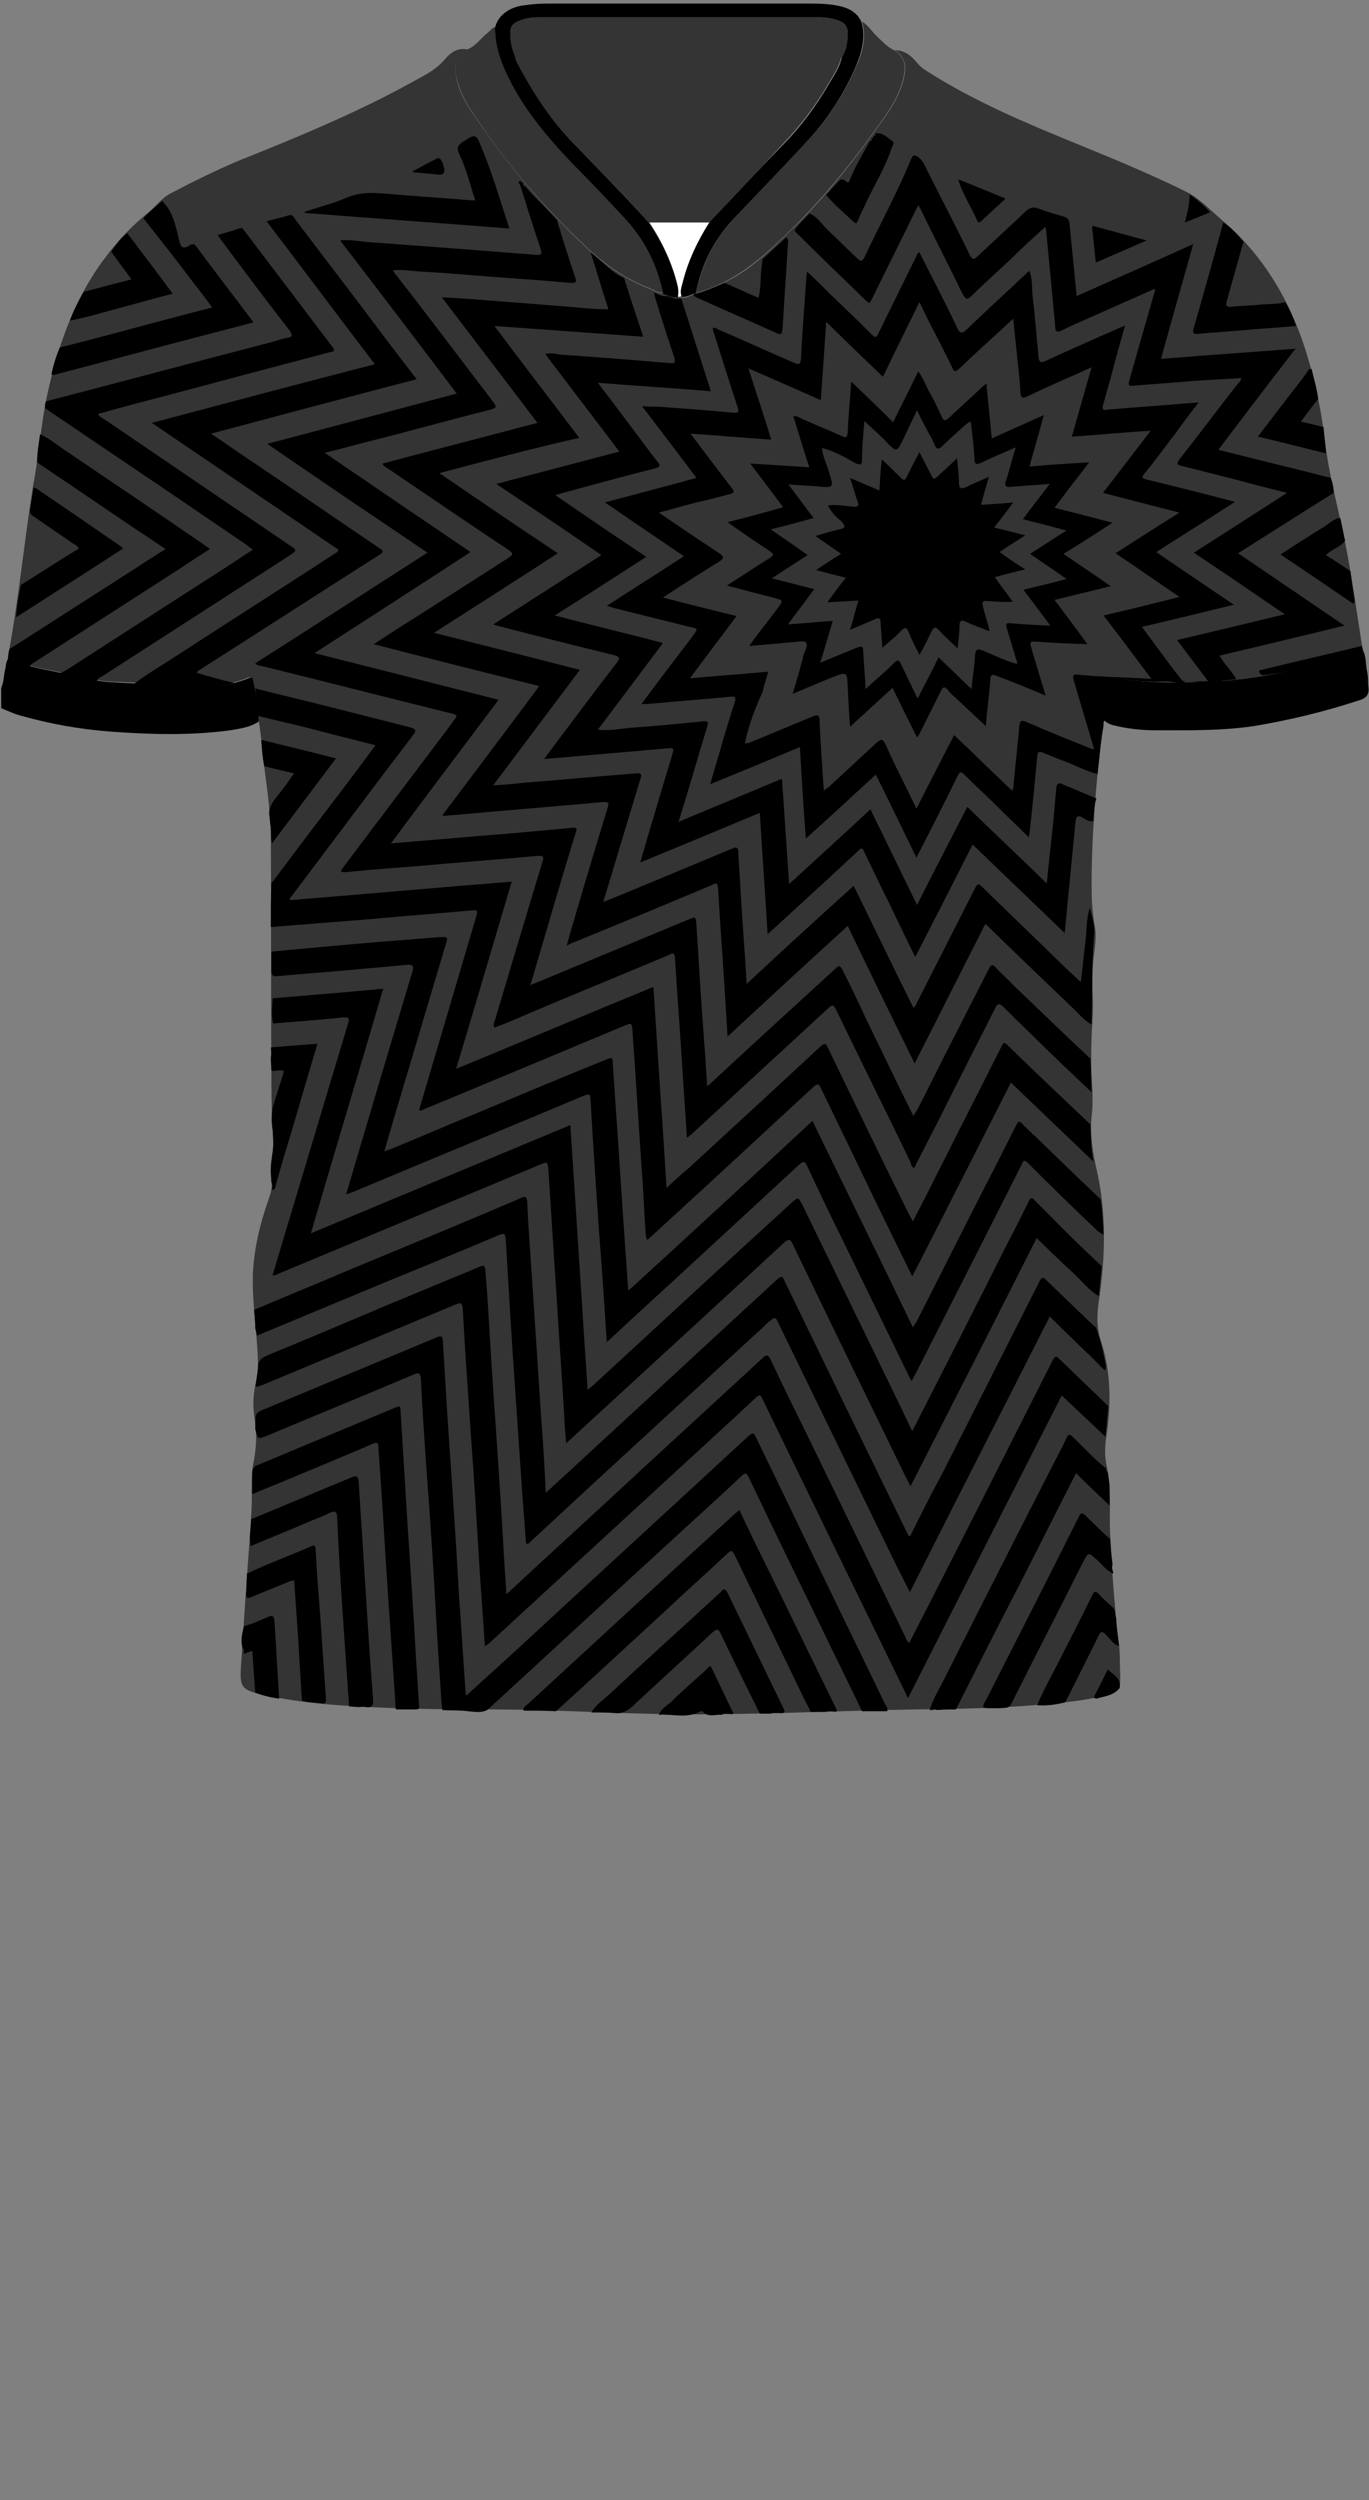 <!--?xml version="1.0" encoding="utf-8"?-->
<!-- Generator: Adobe Illustrator 24.2.3, SVG Export Plug-In . SVG Version: 6.00 Build 0)  -->
<svg version="1.1" id="Camada_1" xmlns="http://www.w3.org/2000/svg" xmlns:xlink="http://www.w3.org/1999/xlink" x="0px" y="0px" viewBox="0 0 229 418" style="enable-background:new 0 0 229 418;" xml:space="preserve">
<rect x="0" y="0" width="229" height="418" fill="#808080" stroke="none"/>
<style type="text/css">
	.st0{fill:#1F49C1;}
	.st1{fill:#FB0101;}
	.st2{fill:#F802E2;}
	.st3{fill:#00FC07;}
	.st4{fill:#343735;}
</style>
<g onclick="select(this)" class="" id="gola-secundaria" fill="#000000">
	<path d="M116.4,49c-0.8,0.2-1.6,0.8-2.5,0.6c-0.2-0.8,0-1.6,0.2-2.3c0.9-3.6,2.6-6.9,4.5-10.1
		c4.1-4.3,8.1-8.6,12.2-12.8c3.1-3.1,5.7-6.6,7.9-10.4c0.8-1.4,1.8-2.7,2.1-4.4c0.8-1.3,1-2.7,1-4.1c0-1-0.5-1.7-1.4-2
		c-1.1-0.4-2.2-0.6-3.3-0.6c-15.7,0-31.3,0-47,0c-1.2,0-2.4,0.2-3.5,0.7c-0.7,0.3-1.2,0.8-1.2,1.6c0,1.4,0.1,2.9,0.8,4.2
		c0,0.6,0.3,1.1,0.6,1.6c2.4,4.4,5.1,8.7,8.6,12.4c4.4,4.6,8.9,9.1,13.2,13.9c2.2,3.3,3.9,6.9,4.8,10.8c0.1,0.6,0.2,1.1,0,1.7
		c-0.8,0.1-1.5-0.1-2.2-0.5c-0.1-0.1-0.2-0.2-0.3-0.2c0,0,0,0,0,0c-1-4.6-2.9-8.8-6.2-12.2c-2.7-2.9-5.4-5.8-8.2-8.6
		c-3.8-3.9-7.4-8-10.2-12.8c-2-3.3-3.5-6.8-3.5-10.8c0.4-2,2.3-3.5,4.8-3.8c1.3-0.2,2.6-0.3,3.9-0.3c14.8,0,29.5,0,44.3,0
		c1.7,0,3.4,0.1,5,0.5c1.5,0.4,2.7,1.2,3.3,2.6c0.8,2.8-0.1,5.5-1.2,8c-1.9,4.2-4.4,8.1-7.5,11.5c-4.1,4.5-8.4,8.9-12.6,13.3
		C119.5,40,117.3,44.2,116.4,49z"></path>
</g>
<g onclick="select(this)" class="" id="detalhe-punho" fill="#000000">
	<path d="M43.3,120.6c-1.4,1-3.1,1.2-4.8,1.5c-6.7,0.9-13.5,0.7-20.2,0.2c-5.1-0.4-10.1-1.3-15-2.7
		c-1.1-0.3-2.1-0.8-3.1-1.2c0-1.1,0-2.2,0-3.4c0.5-1,0.4-2.2,0.7-3.2c0.1-0.6,0.1-1.2,0.5-1.7c0.5,0.4,1.1,0.7,1.7,0.8
		c1.7,0.4,3.4,0.9,5.1,1.2c3.7,0.7,7.3,1.9,11.2,2c1.9,0.1,3.7,0.2,5.6,0.3c3.7,0.3,7.4,0.1,11.1,0.2c1.9,0,3.7-0.5,5.5-1.2
		c0.4-0.2,0.7-0.3,0.8,0.3C42.9,115.9,43.3,118.2,43.3,120.6z"></path>
	<path d="M184.6,120.3c-0.2-2.2,0.4-4.4,0.7-6.5c0.1-0.6,0.3-0.7,0.9-0.6c5.6,1.2,11.4,0.9,17.1,0.7
		c8.1-0.4,15.9-2.4,23.6-5c0.3-0.1,0.6-0.3,0.9-0.5c0.8,1.2,0.6,2.7,0.9,4c0.2,0.8,0.1,1.7,0.2,2.5c0.2,1.3-0.5,1.9-1.6,2.2
		c-5.8,1.9-11.6,3.3-17.6,4.3c-5.5,0.8-10.9,0.7-16.4,0.7c-2.5,0-4.9-0.3-7.3-0.9C185.5,121,185,120.8,184.6,120.3z"></path>
</g>
<g onclick="select(this)" class="" id="gola-terciaria" fill="#ffffff">
	<path d="M113.4,49.6c0.1-0.6,0.1-1.1,0-1.7c-0.9-3.9-2.6-7.5-4.8-10.8c3.4,0,6.7,0,10.1,0c-2,3.1-3.6,6.5-4.5,10.1
		c-0.2,0.8-0.5,1.5-0.2,2.3C113.7,49.6,113.6,49.6,113.4,49.6z"></path>
</g>
<path d="M110.9,48.9c0.2,0,0.3,0.1,0.3,0.2C111,49.1,110.9,49.2,110.9,48.9z"></path>
<g onclick="select(this)" class="" id="estampa-primaria" fill="#343434">
	<path d="M43.3,120.6c0-2.4-0.5-4.7-1-7c-0.1-0.5-0.4-0.4-0.8-0.3c-1.8,0.7-3.5,1.2-5.5,1.2c-3.7,0-7.4,0.1-11.1-0.2
		c-1.9-0.1-3.7-0.3-5.6-0.3c-3.8-0.1-7.4-1.3-11.2-2c-1.7-0.3-3.4-0.8-5.1-1.2c-0.6-0.2-1.2-0.4-1.7-0.8c1.8-9.5,2.7-19.1,4.2-28.6
		C6.5,76.3,6.8,71.1,7.9,66c1.8-8.2,4.5-16,9.6-22.8c2-2.7,4.3-5.2,7-7.4c1.4-1.1,2.5-2.7,4.1-3.5c3.6-1.9,7.3-3.7,11-5.3
		C49.6,23,59.6,18.9,69,13.7c2-1.1,4.1-2.1,5.6-4c0.9-1,2.1-1.8,3.7-1.4c-2,1.2-2.4,2.2-2,4.5c0.4,2.3,1.5,4.3,2.8,6.2
		c5.6,8.3,11.9,15.8,19.2,22.6c3.1,2.9,6.5,5.2,10.4,6.7c0.7,0.3,1.4,0.8,2.2,0.7l0,0c0,0.2,0.2,0.2,0.3,0.2
		c0.7,0.3,1.4,0.6,2.2,0.5c0.2,0,0.3,0,0.5,0c0.9,0.3,1.7-0.4,2.5-0.6c0.9-0.3,1.8-0.7,2.7-1c5.3-1.9,9.2-5.7,13.1-9.5
		c6-5.7,11-12.2,15.8-19c1.5-2.1,2.8-4.4,3.3-7c0.4-1.8-0.1-3.2-1.6-4.2c1.7,0,2.8,1,3.8,2.2c0.3,0.4,0.7,0.7,1.1,1
		c10,6.5,21.2,10.6,32.2,15.2c4,1.7,7.9,3.4,11.7,5.3c2.2,1.1,3.9,3,5.8,4.6c7.7,6.5,12.3,15,14.9,24.6c1.1,4,1.9,8,2.4,12.1
		c0.6,5.6,2.1,10.9,3.2,16.3c1.3,6.2,2.1,12.4,3.1,18.7c-0.3,0.2-0.6,0.4-0.9,0.5c-7.6,2.6-15.5,4.6-23.6,5
		c-5.7,0.3-11.4,0.5-17.1-0.7c-0.6-0.1-0.8,0-0.9,0.6c-0.4,2.2-1,4.3-0.7,6.5c-0.4,0.8-0.3,1.7-0.4,2.6c-1,8.4-1.7,16.8-1.7,25.2
		c0,2.2,0.1,4.4,0.5,6.6c0.4,1.9,0,3.8-0.2,5.7c-0.2,2.1-0.2,4.2-0.1,6.3c0.1,2.2-0.1,4.3-0.2,6.5c-0.1,2.8-0.1,5.7,0.1,8.5
		c0.1,1.7,0.1,3.4-0.1,5c-0.3,3.1,0.2,6.1,0.9,9.1c1.6,7.2,1.4,14.5,0.3,21.8c-0.3,2.1-0.4,4.2,0.3,6.4c1.8,5.4,1.8,11,0.9,16.6
		c-0.2,1.5-0.2,2.9,0.1,4.4c0.9,3.8,0.4,7.6,0.6,11.5c0.3,5.9,0.7,11.9,1.4,17.8c0.3,2,0.2,4.1,0.3,6.1c0,1.8-0.3,2.3-2.1,2.9
		c-3,0.9-6.1,1.2-9.2,1.5c-7.7,0.8-15.4,0.9-23.1,1c-11.2,0.2-22.5,0.7-33.7,0.8c-12.5,0.2-24.9-0.8-37.4-0.8
		c-8.4,0-16.8-0.1-25.2-0.7c-4.1-0.3-8.3-0.8-12.4-1.7c-0.2,0-0.4-0.1-0.6-0.1c-3.2-0.8-3.6-1.2-3.4-4.5c0.5-7.8,1-15.5,1.6-23.3
		c0.1-2,0.3-4.1,0.2-6.1c0-1.8,0-3.6,0.4-5.4c0.4-2.3,0.5-4.5,0.1-6.8c-0.3-1.8-0.3-3.7,0.1-5.5c0.7-2.7,0.4-5.5,0.2-8.2
		c-0.3-3.5-0.7-7-0.6-10.5c0.2-4.3,1.2-8.4,2.6-12.4c0.4-1.1,0.7-2.1,0.5-3.3c-0.2-1.2-0.2-2.5,0.1-3.7c0.3-1.6,0.2-3.2,0.1-4.9
		c-0.2-3.3-0.2-6.6-0.2-9.9c-0.1-12.9,0-25.9-0.1-38.8c0-5.1-1-10.2-1.5-15.3C43.7,123.3,43.5,121.9,43.3,120.6z"></path>
	<path d="M118.6,37.2c-3.4,0-6.7,0-10.1,0c-4.2-4.8-8.8-9.3-13.2-13.9c-3.5-3.7-6.2-7.9-8.6-12.4c-0.3-0.5-0.5-1-0.6-1.6
		c3.1,0.3,6.1,0.6,9.2,0.8c8.4,0.6,16.7,1.4,25.1,0.8c6.8-0.5,13.5-0.9,20.3-1.4c-0.3,1.6-1.3,3-2.1,4.4c-2.2,3.8-4.8,7.2-7.9,10.4
		C126.8,28.6,122.7,32.9,118.6,37.2z"></path>
</g>
<g onclick="select(this)" class="" id="gola-primaria" fill="#343434">
	<path d="M116.4,49c1-4.8,3.1-9,6.5-12.6c4.2-4.5,8.4-8.8,12.6-13.3c3.1-3.4,5.6-7.3,7.5-11.5c1.2-2.5,2-5.1,1.2-8
		c1,0.6,1.6,1.6,2.4,2.4c1,0.9,1.8,1.9,3,2.4c1.6,1.1,2,2.4,1.6,4.2c-0.5,2.6-1.8,4.9-3.3,7c-4.7,6.7-9.8,13.2-15.8,19
		c-3.9,3.8-7.9,7.5-13.1,9.5C118.2,48.4,117.3,48.7,116.4,49z"></path>
	<path d="M82.8,4.5c0,4,1.6,7.4,3.5,10.8c2.8,4.8,6.4,8.9,10.2,12.8c2.8,2.8,5.5,5.7,8.2,8.6c3.2,3.5,5.2,7.6,6.2,12.2
		c-0.8,0.1-1.5-0.4-2.2-0.7c-3.9-1.5-7.3-3.8-10.4-6.7C91,34.7,84.6,27.2,79.1,18.9c-1.3-1.9-2.3-3.9-2.8-6.2c-0.4-2.2,0-3.3,2-4.5
		c1.2-0.5,2-1.6,3-2.5C81.8,5.4,82.1,4.8,82.8,4.5z"></path>
	<path d="M140.8,9.6c-6.8,0.5-13.5,0.9-20.3,1.4c-8.4,0.6-16.7-0.2-25.1-0.8c-3.1-0.2-6.1-0.5-9.2-0.8
		c-0.7-1.3-0.9-2.7-0.8-4.2c0-0.8,0.5-1.3,1.2-1.6c1.1-0.5,2.3-0.7,3.5-0.7c15.7,0,31.3,0,47,0c1.1,0,2.2,0.2,3.3,0.6
		c0.9,0.3,1.4,1,1.4,2C141.8,6.9,141.6,8.3,140.8,9.6z"></path>
</g>
<g onclick="select(this)" class="" id="estampa-secundaria" fill="#000000">
	<path d="M182.6,182.6c-3.4-3.2-6.8-6.4-10.1-9.7c-1.6-1.5-3.1-3-4.6-4.5c-0.8-0.8-1.1-0.6-1.5,0.3
		c-3.1,6.1-6.2,12.2-9.3,18.4c-1.4,2.7-2.8,5.5-4.2,8.2c-0.4-0.2-0.5-0.6-0.6-1c-4.1-8.5-8.3-16.9-12.4-25.4
		c-0.5-1.1-0.8-0.9-1.5-0.2c-7.6,7-15.2,14-22.8,21c-0.2,0.1-0.3,0.3-0.7,0.5c-0.2-3.7-0.5-7.2-0.7-10.7c-0.4-6.5-0.9-12.9-1.3-19.4
		c-0.1-1.1-0.7-0.6-1.1-0.4c-8.1,3.4-16.2,6.7-24.2,10.1c-1.6,0.7-3.2,1.4-4.9,2c-0.3-0.6,0.1-1.1,0.2-1.6c2.6-8.7,5.2-17.4,7.8-26
		c0.3-0.9,0.3-1.2-0.8-1.1c-6.7,0.6-13.3,1.1-20,1.7c-4,0.3-8,0.6-11.9,1c-0.3,0-0.6,0-0.9,0c-0.1-0.4,0.2-0.6,0.4-0.9
		c6-8,12.1-16,18.1-24c0.1-0.2,0.3-0.4,0.4-0.6c0.6-0.6,0.4-0.8-0.4-1c-10.5-2.6-21.1-5.3-31.6-7.9c-0.4-0.1-1-0.1-1.3-0.5
		c9.6-6.1,19.1-12.3,28.8-18.5c-8.9-6-17.8-12-26.8-18.2c10.7-2.8,21.1-5.6,31.7-8.4c-6.5-8.6-12.9-17-19.5-25.6
		c1.8-0.2,3.4,0.2,5,0.3c4.1,0.3,8.1,0.6,12.2,0.9c5.2,0.4,10.3,0.8,15.5,1.2c1,0.1,1.1-0.1,0.8-1.1c-1.2-3.5-2.3-7.1-3.4-10.6
		c0-0.1-0.7-0.7,0.2-0.6l0,0c0,0.2,0.1,0.3,0.3,0.3l0,0c0,0.3,0,0.5,0.3,0.5c1.7,2,3.7,3.8,5.4,5.7c0.1,0.3,0.1,0.5,0.2,0.8
		c0.9,2.9,1.8,5.8,2.8,8.7c0.3,0.9,0.2,1-0.8,1c-4.3-0.4-8.5-0.7-12.8-1c-4.1-0.3-8.2-0.7-12.3-0.9c-1.5-0.1-3-0.4-4.6-0.2
		c0.2,0.3,0.3,0.5,0.5,0.7C71.6,52.8,77,60,82.5,67.2c0.6,0.8,0.6,1-0.5,1.3c-6.8,1.7-13.5,3.6-20.3,5.3c-2.4,0.6-4.8,1.3-7.4,1.9
		c8.2,5.6,16.3,11.1,24.4,16.6C70,98,61.4,103.5,52.6,109.2c10.4,2.6,20.5,5.2,30.8,7.8c-6,8-12,15.9-18,24
		c4.9-0.4,9.6-0.8,14.3-1.2c5.3-0.4,10.7-0.9,16-1.4c0.9-0.1,0.8,0.2,0.6,0.8c-2.1,6.8-4.1,13.7-6.1,20.5c-0.5,1.6-0.9,3.2-1.5,5
		c0.5-0.2,0.7-0.3,1-0.4c8.4-3.5,16.9-7,25.3-10.5c1.4-0.6,1.4-0.6,1.5,0.9c0.4,6.5,0.8,13.1,1.3,19.6c0.2,2.4,0.3,4.7,0.5,7.3
		c0.4-0.3,0.5-0.4,0.7-0.6c6.9-6.4,13.9-12.8,20.8-19.1c0.5-0.5,0.7-0.5,1.1,0.2c1.3,2.6,2.6,5.2,3.8,7.9c2.7,5.5,5.3,11,8.1,16.6
		c0.2-0.4,0.4-0.7,0.6-1c1.5-2.9,3-5.9,4.5-8.9c2.5-4.9,5-9.8,7.5-14.7c0.4-0.8,0.7-0.8,1.2-0.2c0.9,1,1.9,1.8,2.8,2.8
		c4.3,4.1,8.6,8.3,13,12.4C182.5,178.7,182.5,180.6,182.6,182.6z"></path>
	<path d="M183.6,129.4c-2.1-0.5-4-1.6-6-2.3c-1-0.4-2-0.8-3-1.2c-0.7-0.3-1-0.4-1.1,0.6c-0.4,4.3-0.8,8.6-1.3,12.9
		c0,0.1-0.1,0.3-0.1,0.6c-1.6-1.6-3.2-3.1-4.7-4.6c-2-2-4.1-3.9-6.1-5.9c-0.5-0.5-0.7-0.6-1.1,0.2c-2.2,4.5-4.5,9-6.9,13.7
		c-2.3-4.7-4.5-9.3-6.8-13.9c-3.9,3.6-7.7,7.1-11.7,10.7c-0.4-5.2-0.7-10.2-1-15.3c-5,2.1-9.8,4.1-15,6.2c0.5-1.8,1-3.4,1.5-5.1
		c0.8-2.9,1.7-5.8,2.6-8.6c0.3-0.9,0-1-0.8-0.9c-4.6,0.4-9.2,0.8-13.8,1.2c-0.3,0-0.5,0-1,0c1.8-2.4,3.5-4.7,5.2-6.9
		c1.1-1.5,2.3-3,3.4-4.5c0.9-1.2,0.9-1.2-0.6-1.5c-4.3-1.1-8.5-2.1-12.8-3.2c-0.3-0.1-0.5-0.2-1-0.3c4.3-2.8,8.6-5.5,12.9-8.3
		c-4.4-3-8.7-5.9-13.2-9c5.2-1.4,10.2-2.7,15.3-4.1c-3-4-6-7.9-9.1-12c1,0.1,1.9,0.1,2.8,0.1c4.2,0.3,8.3,0.6,12.5,1
		c0.9,0.1,0.9-0.2,0.7-0.9c-1.4-4.2-2.7-8.4-4-12.5c-0.1-0.2-0.1-0.5-0.2-0.7c0.4-0.3,0.7,0.1,1,0.2c4.2,1.8,8.3,3.7,12.5,5.5
		c0.9,0.4,1.2,0.5,1.3-0.8c0.2-4.5,0.6-9.1,0.9-13.6c0-0.2,0.1-0.4,0.1-0.8c1.4,1.3,2.6,2.5,3.9,3.8c2.3,2.2,4.6,4.4,6.9,6.7
		c0.7,0.7,0.9,0.5,1.2-0.3c2.1-4.3,4.2-8.5,6.3-12.8c0.1-0.2,0.1-0.5,0.5-0.6c1,2,2.1,4.1,3.1,6.1c1.1,2.2,2.2,4.3,3.2,6.5
		c0.5,1,0.8,1,1.6,0.3c3.2-3.1,6.5-6.1,9.8-9.2c0.2-0.2,0.4-0.4,0.7-0.6c0.5,1.3,0.4,2.6,0.5,3.9c0.4,3.4,0.7,6.9,1,10.3
		c0.1,1,0.3,1.3,1.3,0.8c4.1-1.9,8.2-3.7,12.3-5.5c0.3-0.1,0.5-0.2,0.9-0.4c-0.9,3.1-1.7,6.1-2.5,9.1c-0.4,1.4-0.8,2.8-1.2,4.3
		c-0.2,0.7,0.1,0.8,0.6,0.7c4.6-0.4,9.2-0.7,13.8-1.1c0.5,0,0.9-0.1,1.6-0.1c-1.4,1.8-2.7,3.5-3.9,5.2c-1.7,2.2-3.3,4.4-5.1,6.6
		c-0.6,0.7-0.5,0.9,0.4,1.1c4.6,1.1,9.3,2.3,13.9,3.5c0.2,0.1,0.4,0.1,0.8,0.2c-4.5,2.9-8.8,5.6-13.2,8.4c4.3,2.9,8.5,5.8,13,8.8
		c-5.3,1.3-10.2,2.5-15.4,3.7c0.9,1.2,1.8,2.4,2.6,3.5c1.2,1.6,2.4,3.3,3.7,4.9c0.3,0.4,0.6,0.8,1.1,0.8c-1.1,0.4-2.3-0.1-3.4-0.1
		c-2.9,0.2-5.8-0.1-8.6-0.6c-0.5-0.1-0.7-0.1-0.9,0.5c-0.5,2.2-0.6,4.3-0.5,6.5c-0.5,0.2-0.4,0.7-0.4,1
		C184.1,124.1,183.9,126.7,183.6,129.4z M124.6,124.3c0.7,0,1.3-0.4,1.9-0.6c3.1-1.3,6.3-2.6,9.4-3.9c1-0.4,1.2-0.2,1.2,0.8
		c0,0.8,0.1,1.5,0.1,2.3c0.2,3,0.4,6.1,0.6,9.3c0.3-0.3,0.5-0.4,0.7-0.5c2.7-2.5,5.4-5,8.1-7.5c0.7-0.6,1-0.8,1.5,0.2
		c1.2,2.7,2.5,5.3,3.8,7.9c0.4,0.9,0.9,1.8,1.4,2.9c2.1-4.2,4.2-8.2,6.3-12.3c3.3,3.1,6.4,6.2,9.7,9.3c0.1-0.3,0.2-0.4,0.2-0.5
		c0.3-3.4,0.7-6.8,1-10.2c0.1-0.9,0.2-1.2,1.2-0.8c3.4,1.5,6.9,2.9,10.4,4.3c0.3,0.1,0.5,0.3,0.9,0.2c-1.1-3.8-2.3-7.7-3.4-11.5
		c-0.2-0.8-0.1-1,0.7-0.9c0.8,0.1,1.5,0.1,2.3,0.2c3.3,0.2,6.6,0.3,10,0.5c-2.7-3.6-5.3-7.1-8-10.6c4.3-1,8.4-2,12.7-3.1
		c-3.7-2.5-7.1-4.9-10.7-7.3c3.6-2.3,7-4.5,10.7-6.8c-4.4-1.1-8.5-2.2-12.8-3.3c2.7-3.5,5.3-6.9,8-10.4c-4.5,0.3-8.8,0.7-13.2,1
		c1.1-4,2.2-7.7,3.3-11.6c-0.6,0.3-1,0.4-1.3,0.6c-3.2,1.4-6.4,2.8-9.5,4.3c-0.7,0.3-1,0.3-1.1-0.6c-0.1-1.8-0.3-3.7-0.5-5.5
		c-0.2-2.2-0.5-4.5-0.7-6.9c-0.4,0.3-0.6,0.5-0.8,0.7c-2.8,2.6-5.6,5.1-8.3,7.7c-0.6,0.5-0.8,0.5-1.1-0.2c-0.8-1.7-1.7-3.4-2.5-5
		c-1-1.9-2-3.9-3-6c-2.1,4.3-4.1,8.3-6.1,12.5c-3.2-3.1-6.3-6-9.5-9.2c-0.3,4.5-0.6,8.8-0.9,13.1c-4.1-1.8-7.9-3.5-12.1-5.3
		c1.3,4.1,2.6,7.9,3.8,11.9c-4.5-0.3-8.9-0.7-13.5-1c2.4,3.2,4.7,6.2,6.9,9.1c0.5,0.6,0.4,0.8-0.3,1c-1.9,0.5-3.7,1-5.6,1.4
		c-2,0.5-4,1.1-6.3,1.7c3.5,2.4,6.8,4.6,10.1,6.8c0.8,0.5,0.9,0.8,0,1.4c-3.1,1.9-6.2,3.9-9.4,6c4.2,1.1,8.2,2.1,12.3,3.1
		c-2.6,3.5-5.2,6.9-7.8,10.4c4.5-0.4,8.7-0.7,13.1-1.1c-0.3,1.2-0.7,2.2-0.9,3.3C126.3,118.4,125.2,121.3,124.6,124.3
		c0,0,0,0.1-0.1,0.1C124.5,124.4,124.5,124.4,124.6,124.3z"></path>
	<path d="M182.6,171.3c-1.4-0.8-2.4-2.1-3.6-3.2c-4.6-4.4-9.2-8.8-13.7-13.2c-0.1-0.1-0.3-0.3-0.5-0.4
		c-3.9,7.7-7.8,15.4-11.8,23.3c-3.8-7.7-7.5-15.3-11.2-23c-6.7,6.1-13.3,12.2-20.1,18.5c-0.1-1.8-0.2-3.4-0.3-5
		c-0.4-6.6-0.9-13.3-1.3-19.9c-0.1-1.1-0.6-0.6-1.1-0.4c-7.6,3.2-15.3,6.4-22.9,9.5c-0.4,0.1-0.7,0.3-1.3,0.6
		c0.4-1.5,0.8-2.9,1.2-4.2c1.8-6.2,3.7-12.5,5.6-18.7c0.3-0.9,0.3-1.2-0.8-1.1c-8.8,0.8-17.6,1.5-26.4,2.3c-0.1,0-0.2,0-0.4-0.1
		c5.4-7.2,10.8-14.3,16.2-21.6c-9.2-2.3-18.4-4.6-27.7-7c2.6-1.7,5.1-3.3,7.5-4.8c5-3.2,10-6.4,15-9.6c0.9-0.6,0.9-0.8,0-1.4
		c-6.8-4.5-13.5-9.1-20.3-13.7c-0.3-0.2-0.6-0.3-0.7-0.7c8.6-2.3,17.2-4.5,25.9-6.8c-5.3-7-10.6-13.9-16-21c1.8,0.1,3.4,0.2,4.9,0.3
		c5.1,0.4,10.2,0.8,15.3,1.2c2.5,0.2,4.9,0.5,7.4,0.5c0.1,0,0.1,0.1,0.2,0.1c0-0.1,0-0.2,0-0.3c-1-3.1-1.9-6.2-2.9-9.3
		c1.9,1.4,3.4,3.3,5.6,4.3c1,3.2,2.1,6.5,3.2,9.8c-8.4-0.6-16.5-1.2-24.9-1.8c4.8,6.4,9.5,12.5,14.2,18.7C89,75,81.4,77,73.5,79.1
		c6.7,4.6,13.2,9,19.8,13.4c-6.9,4.5-13.7,8.8-20.7,13.3c8.3,2.1,16.3,4.1,24.4,6.2c-4.9,6.5-9.6,12.8-14.5,19.3
		c1.8-0.1,3.2-0.2,4.7-0.4c6.4-0.5,12.8-1.1,19.2-1.6c0.9-0.1,1,0.2,0.7,1c-1.2,4-2.4,7.9-3.6,11.9c-0.8,2.8-1.7,5.6-2.6,8.6
		c0.6-0.2,0.9-0.4,1.3-0.5c6.8-2.8,13.5-5.6,20.2-8.4c0.9-0.4,1.1-0.2,1.1,0.7c0.1,2.2,0.3,4.5,0.4,6.7c0.3,5,0.7,10,1,15.2
		c6-5.6,11.9-11,17.9-16.4c3.4,6.9,6.6,13.6,10,20.4c0.4-0.3,0.5-0.7,0.7-1.1c3.2-6.3,6.4-12.6,9.6-18.9c0.3-0.6,0.5-0.9,1.1-0.3
		c4.3,4.2,8.7,8.4,13,12.6c1.1,1.1,2.3,2.2,3.6,3.4c0.3-2.5,0.5-4.8,0.8-7c0.2-1.8,0.1-3.6,0.7-5.4c0.4,1.5,0.9,3.1,0.7,4.6
		C182.6,161.5,182.7,166.4,182.6,171.3z"></path>
	<path d="M182.9,137.3c-0.7,0.1-1.3-0.3-1.8-0.6c-0.9-0.5-1.1-0.1-1.2,0.7c-0.3,3.4-0.7,6.9-1,10.4
		c-0.3,2.6-0.5,5.3-0.8,8.2c-5.2-5-10.3-9.9-15.4-14.8c-3.2,6.3-6.3,12.4-9.6,18.8c-2-4-3.8-7.9-5.7-11.7c-0.9-1.9-1.9-3.9-2.8-5.8
		c-0.3-0.7-0.5-0.9-1.1-0.2c-4.6,4.3-9.3,8.6-13.9,12.8c-0.3,0.3-0.7,0.6-1.2,1.1c-0.4-6.9-0.9-13.5-1.3-20.3
		c-6.7,2.8-13.2,5.5-20,8.3c0.8-2.7,1.5-5.3,2.3-7.8c1-3.5,2.1-7,3.1-10.4c0.2-0.8,0.2-1-0.7-0.9c-6.9,0.6-13.7,1.2-20.8,1.8
		c0.8-1,1.4-1.9,2.1-2.8c3.3-4.4,6.6-8.8,10-13.2c0.6-0.8,0.7-1.1-0.5-1.4c-6.2-1.5-12.5-3.1-18.7-4.7c-0.4-0.1-0.8-0.2-1.4-0.4
		c6.1-3.9,12-7.7,18.1-11.6c-5.8-4-11.6-7.9-17.6-11.9c7-1.8,13.7-3.6,20.6-5.4c-4.1-5.4-8.2-10.8-12.4-16.3c1-0.3,1.8,0,2.6,0.1
		c6.1,0.4,12.2,0.9,18.2,1.4c0.9,0.1,1-0.1,0.8-0.9c-1.1-3.3-2.2-6.7-3.2-10c-0.1-0.3-0.1-0.6-0.2-0.9c0.7,0.3,1.3,0.7,2.1,0.6
		c0.7,0.1,1.3,0.6,2,0.4c0.2,0,0.3,0.1,0.5,0.1c1.6,5,3.2,10.1,4.9,15.4c-6.3-0.5-12.5-0.9-18.9-1.4c2.1,2.7,4,5.3,5.9,7.8
		c1.4,1.8,2.7,3.7,4.1,5.4c0.6,0.8,0.3,0.9-0.4,1.1c-5.1,1.3-10.3,2.7-15.4,4.1c-0.4,0.1-0.7,0.2-1.3,0.4
		c5.1,3.5,10.1,6.9,15.2,10.3c-5.1,3.3-10.1,6.5-15.3,9.8c6.1,1.6,12,3,18.1,4.6c-3.6,4.8-7.2,9.6-10.9,14.5
		c1.8,0.2,3.5-0.1,5.2-0.3c4.2-0.3,8.3-0.7,12.5-1.1c0.8-0.1,0.8,0.2,0.6,0.9c-1.6,5.2-3.1,10.5-4.8,15.9c5.8-2.4,11.5-4.8,17.3-7.2
		c0.4,5.9,0.8,11.6,1.2,17.6c4.6-4.2,9.1-8.3,13.6-12.5c2.6,5.3,5.1,10.5,7.8,16c2.8-5.6,5.6-10.9,8.4-16.4
		c4.4,4.3,8.8,8.4,13.3,12.8c0.2-2.1,0.4-3.9,0.6-5.8c0.4-3.4,0.7-6.8,1-10.2c0.1-0.7,0.3-0.9,1-0.6c1.9,0.8,3.8,1.6,5.7,2.4
		C183,134.6,183,135.9,182.9,137.3z"></path>
	<path d="M42.7,115.1c4.3,1.1,8.6,2.1,12.9,3.2c4.3,1.1,8.7,2.2,13,3.3c1,0.3,1.1,0.5,0.5,1.3
		c-6.8,8.9-13.5,17.9-20.3,26.9c-0.1,0.2-0.4,0.3-0.3,0.7c12.3-1,24.6-2.1,37.1-3.1c-3.1,10.4-6.1,20.7-9.3,31.3
		c11.2-4.6,22-9.2,33-13.7c0.7,11.2,1.5,22.3,2.2,33.6c1.3-1.2,2.5-2.3,3.7-3.3c7.4-6.8,14.8-13.6,22.1-20.4
		c0.7-0.6,0.9-0.4,1.2,0.3c4.2,8.7,8.4,17.4,12.7,26.1c0.4,0.9,0.9,1.8,1.5,2.9c1.9-3.6,3.6-7.1,5.4-10.6c3.1-6.2,6.3-12.4,9.4-18.6
		c0.4-0.9,0.6-0.7,1.2-0.1c4.5,4.4,9.1,8.7,13.7,13.1c0.1,2.1,0.1,4.1,0.5,6.2c-4.6-4.4-9.2-8.8-13.8-13.2
		c-5.5,10.8-10.9,21.5-16.5,32.4c-3.2-6.5-6.3-12.8-9.3-19.1c-2-4.1-4-8.3-6-12.4c-0.3-0.6-0.4-0.8-1.1-0.3
		c-6.1,5.6-12.2,11.3-18.3,16.9c-3.2,2.9-6.4,5.9-9.6,8.8c-0.3-0.4-0.2-0.7-0.3-1.1c-0.2-2.8-0.3-5.6-0.5-8.5
		c-0.6-8.4-1.1-16.9-1.7-25.3c-0.1-1.4-0.1-1.4-1.4-0.9c-11,4.6-22,9.2-33.1,13.8c-0.4,0.1-0.7,0.5-1.2,0.3c0.6-2,1.2-4.1,1.8-6.1
		c2.6-8.8,5.2-17.6,7.8-26.4c0.2-0.8,0.2-1-0.7-0.9c-5.4,0.5-10.9,0.9-16.3,1.4c-5.8,0.5-11.6,0.9-17.4,1.4c0-2.5,0-4.9,0.1-7.4
		c0.1-0.1,0.2-0.2,0.3-0.3c3.8-5.1,7.6-10.1,11.5-15.2c1.9-2.5,3.7-4.9,5.6-7.5c-3.8-1-7.6-1.9-11.3-2.9c-2.8-0.7-5.5-1.3-8.3-2
		C42.7,118.1,43,116.6,42.7,115.1z"></path>
	<path d="M184.3,211.7c-0.2,1.7-0.3,3.3-0.5,5c-1.7-1-2.8-2.5-4.2-3.8c-2.1-1.9-4.1-3.9-6.2-5.9
		c-7,13.9-14,27.6-21.1,41.5c-0.4-0.9-0.8-1.5-1.1-2.2c-6.2-12.7-12.4-25.4-18.5-38.1c-0.4-0.8-0.6-1.3-1.6-0.4
		c-9.7,9-19.4,17.9-29.1,26.8c-2.4,2.2-4.8,4.4-7.3,6.7c-0.1-1.6-0.3-3-0.3-4.4c-0.4-6.7-0.9-13.4-1.3-20.2
		c-0.5-7.2-0.9-14.3-1.4-21.5c-0.1-1-0.4-0.9-1.1-0.6c-14.6,6.1-29.3,12.2-43.9,18.3c-0.3,0.1-0.7,0.4-1.1,0.3
		c1.6-5.4,3.2-10.7,4.8-16c2.6-8.7,5.2-17.4,7.8-26c0.3-0.9,0.2-1.2-0.8-1.1c-3.9,0.4-7.8,0.7-11.7,1c-0.4-1.4-0.1-2.8-0.1-4.2
		c6.1-0.5,12.2-1,18.5-1.6c-4,13.7-8.1,27.2-12.1,40.9c14.6-6.1,29-12.1,43.4-18.1c1,14.9,1.9,29.5,2.9,44.3
		c0.3-0.3,0.4-0.4,0.6-0.5c11.2-10.3,22.3-20.6,33.5-30.8c1.1-1,1.1-1,1.8,0.3c5.5,11.3,11,22.6,16.5,33.9c0.6,1.3,1.2,2.5,1.9,4
		c0.3-0.7,0.6-1.1,0.8-1.6c4.9-9.6,9.8-19.2,14.6-28.8c1.4-2.7,2.8-5.4,4.1-8.1c0.3-0.6,0.5-0.7,1-0.1c0.7,0.7,1.4,1.4,2.1,2.1
		C178.1,205.8,181.2,208.8,184.3,211.7z"></path>
	<path d="M184.1,200.5c0.3,2,0.4,3.9,0.5,5.9c-0.4-0.1-0.7-0.4-1-0.6c-3.9-3.7-7.8-7.5-11.6-11.3
		c-0.6-0.6-0.8-0.6-1.1,0.2c-4.7,9.3-9.4,18.6-14.2,28c-1.4,2.7-2.7,5.4-4.2,8.2c-0.2-0.3-0.2-0.4-0.3-0.5
		c-3.8-7.8-7.6-15.6-11.4-23.4c-2-4-3.9-8-5.8-12.1c-0.3-0.6-0.5-0.9-1.2-0.3c-9.3,8.6-18.7,17.3-28.1,25.9
		c-1.4,1.3-2.7,2.5-4.2,3.9c-0.4-6.3-0.8-12.4-1.3-18.5c-0.5-7.3-1-14.6-1.4-21.8c-0.1-1.3-0.1-1.3-1.4-0.8
		c-12.6,5.3-25.3,10.5-37.9,15.8c-0.5,0.2-1,0.4-1.6,0.6c3.7-12.6,7.4-25,11.1-37.3c0.3-1.1-0.1-1.1-0.9-1.1
		c-2.9,0.3-5.8,0.5-8.7,0.8c-4.3,0.4-8.7,0.7-13,1.1c-0.8,0.1-1-0.2-1-0.9c0-0.9,0-1.9,0-2.9c0-0.1,0-0.2,0.1-0.3
		c2.8-0.3,5.6-0.5,8.5-0.8c6.4-0.6,12.9-1.1,19.3-1.6c1.7-0.1,1.7-0.1,1.2,1.4c-3,10.1-6,20.1-9,30.2c-0.4,1.4-0.8,2.7-1.2,4.2
		c0.5-0.2,0.8-0.3,1.1-0.4c4.9-2,9.7-4.1,14.6-6.1c7.2-3,14.3-6,21.5-8.9c0.6-0.2,1-0.5,1,0.5c0.1,2,0.3,4.1,0.4,6.1
		c0.6,8.4,1.1,16.7,1.7,25.1c0.2,2.3,0.3,4.5,0.5,7c10.4-9.5,20.6-18.9,30.8-28.4c5.6,11.5,11.2,22.9,16.8,34.5
		c0.3-0.4,0.4-0.6,0.6-0.9c3.8-7.5,7.6-15,11.4-22.5c1.8-3.4,3.5-6.9,5.3-10.4c0.3-0.6,0.5-0.8,1-0.2c0.8,0.8,1.6,1.6,2.4,2.3
		C176.8,193.5,180.4,197,184.1,200.5z"></path>
	<path d="M42.7,231.8c0.2-1,0.3-2,0.5-3.1c-0.1-1.5,0.9-1.8,2-2.3c6.6-2.7,13.2-5.5,19.8-8.3c5.1-2.1,10.1-4.2,15.2-6.3
		c0.7-0.3,0.9-0.3,1,0.6c0.1,1.8,0.3,3.6,0.4,5.5c0.4,6.7,0.8,13.4,1.3,20.2c0.5,7.4,1,14.7,1.4,22.1c0.1,2,0.3,4.1,0.4,6.3
		c0.3-0.2,0.4-0.3,0.5-0.4c7.3-6.8,14.7-13.5,22-20.3c6.7-6.2,13.5-12.4,20.2-18.6c0.7-0.7,1.1-0.9,1.6,0.3
		c2.1,4.5,4.3,8.9,6.5,13.4c5.3,10.9,10.6,21.8,15.9,32.7c0.2,0.4,0.3,0.8,0.7,1.1c0.2-0.4,0.3-0.7,0.5-1
		c7.9-15.4,15.7-30.9,23.5-46.3c0.5-0.9,0.7-0.6,1.2-0.1c2.7,2.6,5.4,5.2,8.1,7.8c-0.2,1.7-0.3,3.4-0.5,5.1
		c-2.4-2.3-4.8-4.5-7.3-6.9c-8.6,16.9-17.1,33.6-25.7,50.6c-0.2-0.3-0.3-0.4-0.3-0.6c-4-8.2-8-16.4-12-24.6
		c-4-8.3-8.1-16.6-12.1-24.9c-0.3-0.7-0.5-0.6-1-0.2c-1,1-2.1,1.9-3.1,2.9c-13.7,12.6-27.3,25.1-41,37.7c-0.4,0.3-0.7,0.8-1.3,1
		c-0.3-5-0.7-9.9-1-14.8c-0.4-6.7-0.8-13.4-1.3-20c-0.5-7.2-1-14.5-1.4-21.7c-0.1-1.1-0.6-0.8-1.2-0.6c-10.8,4.5-21.6,9-32.4,13.5
		C43.6,231.6,43.2,231.9,42.7,231.8z"></path>
	<path d="M42.5,219c5.6-2.4,11.3-4.7,16.9-7.1c9.2-3.8,18.4-7.6,27.5-11.5c0.7-0.3,1.2-0.7,1.3,0.6
		c0.2,4.8,0.6,9.6,0.9,14.4c0.5,7.6,1,15.1,1.5,22.7c0.3,3.7,0.5,7.5,0.7,11.5c1.8-1.7,3.5-3.2,5.2-4.8
		c11.2-10.3,22.3-20.6,33.5-30.9c0.9-0.8,1-0.3,1.3,0.4c4.1,8.4,8.2,16.9,12.3,25.3c2.7,5.5,5.4,11.1,8.1,16.6
		c0.1,0.2,0.2,0.5,0.5,0.7c1.8-3.6,3.6-7.2,5.5-10.7c5.4-10.7,10.8-21.3,16.2-32c0.5-1,0.9-0.4,1.3,0c2.6,2.5,5.2,5,7.8,7.5
		c0.1,0.1,0.2,0.1,0.3,0.2c0.8,2.1,1.3,4.4,1.7,6.6c-0.2,0.1,0.2,0.9-0.4,0.4c-0.6-0.5-1.1-1.1-1.7-1.7c-2.4-2.3-4.8-4.6-7.3-7.1
		c-7.8,15.4-15.6,30.6-23.4,46.1c-1.2-2.4-2.3-4.5-3.3-6.6c-6.2-12.7-12.4-25.5-18.6-38.2c-0.6-1.3-0.6-1.3-1.7-0.4
		c-0.5,0.4-0.9,0.9-1.4,1.3c-12.8,11.8-25.6,23.5-38.3,35.3c-0.2,0.2-0.4,0.6-0.9,0.5c-0.2-2.6-0.4-5.2-0.6-7.9
		c-0.4-5.8-0.8-11.7-1.2-17.5c-0.6-8.5-1.1-17-1.6-25.5c-0.1-0.9-0.2-1.1-1.2-0.7c-7.7,3.3-15.4,6.4-23.1,9.6
		c-5.8,2.4-11.5,4.8-17.3,7.2c-0.1-0.4-0.2-0.8-0.3-1.2C42.7,221,42.6,220,42.5,219z"></path>
	<path d="M135.4,35.7c1.3,0.5,2,1.7,2.9,2.6c1.7,1.6,3.4,3.3,5.1,4.9c0.5,0.5,0.8,0.6,1.2-0.2
		c2.6-5.5,5.5-10.8,7.8-16.4c0.3-0.6,0.4-0.8,1.1-0.4c0.8,0.5,1.1,1.3,1.5,2.1c2.4,4.8,4.9,9.5,7.2,14.3c0.5,1,0.8,0.7,1.4,0.2
		c2.6-2.5,5.3-4.9,7.9-7.4c0.7-0.7,1.4-0.9,2.3-0.5c1.3,0.5,2.7,0.9,4.1,1.3c0.7,0.2,0.9,0.5,1,1.2c0.4,4,0.8,8,1.2,12.1
		c6.5-2.9,12.9-5.7,19.5-8.7c-1.8,6.4-3.6,12.7-5.4,19.2c7.4-0.6,14.8-1.1,22.5-1.7c-4.4,5.7-8.6,11.2-12.9,16.9
		c6.3,1.6,12.6,3.1,18.8,4.7c0.3,0.8,0.5,1.6,0.5,2.5c-5.3,3.3-10.6,6.7-16,10.1c6,4.1,11.8,8,17.8,12.1c-7.1,1.7-14,3.4-20.9,5
		c0.8,1.5,2.1,2.6,2.8,4c-1,0-2,0.2-3,0.3c-1.5,0.2-2.9,0.2-4.4,0c0.8,0,1.6,0,2.7,0c-1.8-2.4-3.5-4.6-5.2-6.9
		c6-1.4,11.8-2.8,18-4.3c-5.1-3.5-10.1-6.9-15.2-10.3c5.2-3.3,10.3-6.6,15.6-10c-3.3-0.8-6.3-1.6-9.3-2.4c-2.8-0.7-5.5-1.4-8.3-2.1
		c-1-0.2-0.8-0.5-0.4-1.1c3.3-4.2,6.5-8.5,9.8-12.7c0.2-0.2,0.5-0.4,0.5-0.9c-2.7,0.2-5.4,0.3-8.1,0.5c-3.3,0.3-6.7,0.5-10,0.8
		c-0.9,0.1-0.7-0.4-0.6-0.9c1.4-4.9,2.8-9.8,4.2-14.7c0.1-0.2,0.2-0.4,0-0.6c-3.3,1.5-6.6,2.9-9.9,4.4c-1.8,0.8-3.7,1.6-5.5,2.5
		c-1,0.5-1.2,0.2-1.2-0.8c-0.5-5.3-1-10.5-1.5-15.8c0-0.2-0.1-0.3-0.1-0.7c-2,1.8-3.9,3.5-5.7,5.3c-2.2,2.1-4.5,4.1-6.6,6.2
		c-0.9,0.9-1.1,0.6-1.6-0.3c-2.3-4.7-4.7-9.4-7-14.1c-0.1-0.2-0.2-0.4-0.4-0.7c-1.6,3.2-3.1,6.3-4.6,9.3c-1.1,2.2-2.1,4.3-3.2,6.5
		c-0.2,0.3-0.2,0.8-0.8,0.3c-4-3.9-8-7.7-11.9-11.6c-0.1-0.1-0.1-0.2-0.2-0.3C133.6,37.5,134.5,36.6,135.4,35.7z"></path>
	<path d="M42.7,238.3c0-2.1,0-2.1,2-2.9c9.4-3.9,18.7-7.8,28.1-11.7c0.9-0.4,1.3-0.5,1.3,0.8c0.4,6.8,0.8,13.6,1.3,20.4
		c0.5,7.4,1,14.8,1.4,22.2c0.4,5.3,0.7,10.6,1.1,16c0,0.1,0.1,0.2,0.1,0.4c2.7-2.5,5.3-4.8,7.9-7.2c13.1-12.1,26.3-24.2,39.4-36.3
		c0.8-0.7,0.9-0.2,1.2,0.4c4,8.2,7.9,16.4,11.9,24.6c3.2,6.6,6.4,13.2,9.6,19.8c0.2,0.4,0.6,0.8,0.4,1.3c-1.4,0-2.8,0-4.2,0
		c-2.3-4.8-4.7-9.6-7-14.4c-4-8.2-8-16.4-11.9-24.6c-0.5-1-0.7-0.9-1.4-0.2c-3.7,3.5-7.5,6.9-11.3,10.4
		c-10.4,9.5-20.7,19.1-31.1,28.6c-1,0.5-2.1,0.3-3.2,0.2c-1.4-0.2-2.8-0.1-4.3-0.2c-0.2-1.7-0.3-3.5-0.4-5.2c-0.4-5.5-0.7-11-1-16.5
		c-0.4-6.8-0.9-13.7-1.4-20.5c-0.3-4.4-0.6-8.8-0.8-13.2c-0.1-0.9-0.3-1.1-1.2-0.7c-8,3.4-16.1,6.7-24.2,10.1
		c-1.9,0.8-1.9,0.8-2.3-1C42.7,238.6,42.7,238.5,42.7,238.3z"></path>
	<path d="M7.7,67.1c12.7-3.3,25.4-6.7,38.1-10c0.7-0.2,1.5-0.5,2.2-0.6c1.1-0.2,0.9-0.5,0.4-1.3
		c-3.9-5-7.7-10.1-11.5-15.2c-0.1-0.2-0.3-0.4-0.5-0.7c1.3-0.4,2.5-0.7,3.6-1.1c0.5-0.2,0.7,0.1,0.9,0.4c4.9,6.5,9.8,12.9,14.7,19.4
		c0.7,0.9-0.2,0.8-0.5,0.9c-8.7,2.3-17.4,4.6-26,6.9c-4.2,1.1-8.4,2.2-12.7,3.4c0.3,0.6,0.8,0.7,1.2,1c10.3,7,20.6,14,30.9,21
		c1.2,0.8,1.2,0.8-0.1,1.7c-10.4,6.7-20.8,13.4-31.2,20.1c-0.4,0.2-0.8,0.4-1,0.8c-0.8,0.3-1.7,0.3-2.6,0.1
		c-1.1-0.3-2.2-0.5-3.2-0.7c-0.3-0.1-0.8-0.1-0.5-0.6c0.5-0.2,0.9-0.4,1.4-0.7c8.2-5.3,16.5-10.6,24.7-15.9c2.1-1.3,4.1-2.7,6.3-4.1
		c-0.5-0.3-0.8-0.6-1.2-0.9c-4.1-2.8-8.1-5.5-12.2-8.3c-7.1-4.8-14.2-9.6-21.3-14.4C7.5,67.9,7.5,67.5,7.7,67.1z"></path>
	<path d="M87.6,286c-0.2-0.6,0.4-0.8,0.7-1.1c11.5-10.6,23-21.2,34.5-31.7c0.3-0.2,0.5-0.5,0.9-0.7
		c1.5,3.2,3,6.3,4.5,9.3c3.8,7.7,7.5,15.4,11.3,23.1c0.2,0.4,0.4,0.8,0.5,1.2c-0.1,0-0.2,0.1-0.3,0.1c-0.5-0.1-1-0.2-1.5,0
		c-0.9,0-1.7,0-2.6,0c-0.3-0.7-0.7-1.4-1-2c-3.9-8.1-7.8-16.1-11.7-24.2c-0.4-0.8-0.6-0.9-1.3-0.2c-3.5,3.3-7,6.4-10.5,9.7
		c-6,5.5-12,11.1-18.1,16.6C91.3,286,89.4,286,87.6,286z"></path>
	<path d="M42.3,245.6c0.2-0.4,0.5-0.6,0.9-0.7c7.7-3.2,15.3-6.4,23-9.6c0.6-0.2,0.8-0.3,0.8,0.5
		c0.4,6.5,0.8,13,1.2,19.5c0.5,7.4,1,14.8,1.4,22.2c0.2,2.5,0.3,5.1,0.5,7.6c0.1,0.6-0.1,0.7-0.6,0.7c-1,0-2.1,0-3.1,0
		c-0.1,0-0.2,0-0.2-0.1c-0.5-7.9-1.1-15.8-1.6-23.7c-0.4-6.6-0.8-13.2-1.3-19.8c0-0.6,0.1-1.3-1-0.8c-4.6,2-9.2,3.9-13.8,5.8
		c-2.1,0.9-4.2,1.7-6.3,2.6c0-1.4,0-2.5,0-3.7C42.2,245.8,42.3,245.7,42.3,245.6z"></path>
	<path d="M6.7,72.6c1.8,0.8,3.2,2.1,4.8,3.1c7.7,5.2,15.4,10.4,23.1,15.7c0.1,0.1,0.3,0.2,0.5,0.4c-1.6,1-3.1,2-4.6,3
		c-8.2,5.3-16.5,10.6-24.7,15.9c-0.3,0.2-0.6,0.3-0.8,0.7c-1.4,0.1-2.5-0.6-3.7-1.2c0.2-0.6,0-1.3,0.4-1.8c0.3-0.1,0.5-0.3,0.7-0.4
		c6.9-4.4,13.7-8.8,20.6-13.2c1.5-1,3.1-2,4.7-3c-1.8-1.2-3.4-2.3-5.1-3.4c-5.5-3.7-10.9-7.4-16.4-11.1C6.2,75.7,6.5,74.1,6.7,72.6z
		"></path>
	<path d="M155.5,285.9c0.6-1.9,1.6-3.5,2.5-5.3c6.2-12.3,12.4-24.5,18.7-36.8c0.6-1.1,1.2-2.3,1.7-3.4
		c0.3-0.6,0.5-0.7,1-0.2c1.9,1.8,3.6,3.7,5.6,5.3l0,0c0,0.3,0.1,0.5,0.3,0.7c0.1,0.7,0.2,1.4,0.3,2.1c0,1.1,0,2.1,0,3.4
		c-2-1.9-3.8-3.6-5.6-5.4c-3.8,7.4-7.4,14.7-11.2,22c-3,5.8-5.9,11.6-8.9,17.5c-1,0-2.1,0-3.1,0.1c-0.3-0.1-0.6-0.1-0.9,0
		C155.7,285.9,155.6,285.9,155.5,285.9z"></path>
	<path d="M42,254c5.6-2.3,11.2-4.7,16.8-7c1-0.4,1.1-0.1,1.2,0.8c0.6,9.4,1.2,18.8,1.8,28.1c0.2,2.7,0.4,5.5,0.6,8.2
		c0.1,0.9-0.1,1.5-1.2,1.3c-0.4-0.1-0.8,0-1.2,0c-0.5,0-1.1-0.1-1.6-0.1c-0.6-8.5-1.2-16.9-1.7-25.4c-0.1-2-0.2-4.1-0.3-6.1
		c0-0.7-0.1-1.4-1.2-0.9c-1.1,0.6-2.3,1-3.5,1.5c-3.2,1.4-6.5,2.7-9.8,4.1c0-0.5-0.1-0.9-0.1-1.3C41.8,256.2,42,255.1,42,254z"></path>
	<path d="M27.1,33.6c1.9,1.8,2.3,4.3,2.9,6.7c0.2,1,0.6,1.4,1.6,0.8c0.4-0.3,0.9-0.5,1.3,0.2c3.1,4.2,6.3,8.3,9.5,12.6
		c-3.1,0.8-6.1,1.6-9.2,2.4c-7.7,2-15.4,4.1-23.1,6.1c-0.5,0.1-1,0.4-1.5,0.2c0.3-1.5,0.8-3.1,1.4-4.5c5.1-1.3,10.1-2.6,15.2-4
		c3.4-0.9,6.8-1.8,10.3-2.7c-1.3-1.8-2.6-3.4-3.8-5c-2.5-3.3-5.1-6.6-7.7-9.9C24.9,35.4,26.1,34.6,27.1,33.6z"></path>
	<path d="M98.9,286.3c0.8-1.3,2-2.1,3-3c6-5.6,12.1-11.1,18.2-16.7c0.2-0.2,0.4-0.3,0.5-0.5c0.5-0.6,0.8-0.4,1.1,0.2
		c3.1,6.4,6.2,12.8,9.3,19.2c0.4,0.7,0.3,1-0.6,0.9c-0.5,0-1-0.1-1.5,0.1c-0.6,0-1.2,0-1.8,0c-2.2-4.4-4.4-8.9-6.5-13.3
		c-0.4-0.8-0.6-1-1.4-0.3c-4.3,4-8.7,8-13,12c-1,1-2,1.7-3.4,1.5C101.5,286.3,100.2,286.3,98.9,286.3z"></path>
	<path d="M166.1,285.6c-0.5,0-1,0-1.6-0.1c-0.1-0.5,0.2-0.9,0.4-1.2c5.2-10.2,10.4-20.4,15.5-30.6
		c0.4-0.9,0.7-0.8,1.3-0.2c1.3,1.3,2.6,2.6,4,3.8c0.1,1.4,0.2,2.8,0.4,4.2c-0.1,0.4-0.1,0.9,0.1,1.3c0,0.1,0,0.2,0,0.3
		c-1.1-0.5-1.8-1.5-2.7-2.3c-1.5-1.3-1.4-1.4-2.4,0.5c-3.9,7.8-7.9,15.5-11.8,23.3c-0.2,0.4-0.4,0.8-0.9,0.9
		C167.7,285.6,166.9,285.6,166.1,285.6z"></path>
	<path d="M41.3,263.1c3.5-1.7,7.2-3,10.8-4.6c0.6-0.3,0.7,0.1,0.7,0.6c0.2,3.9,0.5,7.7,0.8,11.5
		c0.3,4.4,0.6,8.7,0.9,13.1c0,0.5,0.2,1.2-0.7,1.1c-1.1-0.2-2.3-0.1-3.3-0.5c-0.4-6.7-0.8-13.4-1.3-20.1c-0.3,0.1-0.5,0.1-0.8,0.2
		c-2,0.8-4.1,1.7-6.1,2.5c-0.8,0.4-1.3,0.4-1.1-0.7c0.1-0.8,0-1.6,0.1-2.4C41.3,263.7,41.3,263.4,41.3,263.1z"></path>
	<path d="M5.6,81.6c0.3-0.1,0.5,0.1,0.8,0.3c4.6,3.1,9.1,6.2,13.6,9.3c0.2,0.1,0.3,0.3,0.6,0.5c-6,3.9-12,7.7-17.9,11.5
		c0.1-1.8,0.4-3.6,0.8-5.4c3.2-2,6.4-4.1,9.7-6.1c-0.3-0.5-0.7-0.7-1.1-0.9c-2-1.4-4.1-2.8-6.1-4.2C5.4,86.2,5,86,5,85.4
		C5.2,84.2,5.4,82.9,5.6,81.6z"></path>
	<path d="M216.8,54.5c-3.3,0.3-6.7,0.5-10,0.8c-2.1,0.2-4.2,0.3-6.3,0.5c-0.9,0.1-1.1-0.1-0.8-1
		c1.6-5.6,3.2-11.2,4.7-16.8c0.1-0.3,0.1-0.5,0.2-0.8c1.3,0.8,2.4,2,3.4,3.2c-0.9,3.3-1.9,6.7-2.8,10c-0.2,0.7-0.1,0.9,0.7,0.9
		c1.7-0.2,3.5-0.2,5.2-0.4c1.3-0.1,2.6,0,3.9-0.4C215.7,51.7,216.3,53,216.8,54.5z"></path>
	<path d="M21.3,39c2.5,3.3,5,6.6,7.6,10.1c-3.2,0.8-6.2,1.7-9.3,2.5c-2.6,0.7-5.2,1.5-7.9,2c0.6-1.7,1.4-3.2,2.3-4.8
		c2.6-0.7,5.3-1.4,8-2.1c-1.2-1.6-2.3-3.1-3.4-4.6C19.4,41,20.1,39.8,21.3,39z"></path>
	<path d="M173.5,285.1c1-2.5,2.4-4.9,3.6-7.3c1.9-3.7,3.8-7.4,5.6-11.1c0.3-0.6,0.5-0.8,1.1-0.2
		c0.7,0.8,1.5,1.5,2.3,2.2c0.6,0.5,0.3,1.2,0.6,1.8c0,1.6,0.3,3.1,0.5,4.7c-1-0.3-1.5-1.2-2.2-1.9c-0.5-0.5-0.8-0.7-1.2,0.1
		c-1.8,3.7-3.7,7.4-5.6,11.2C176.7,285,175.1,285.2,173.5,285.1z"></path>
	<path d="M45.4,175.1c2.5-0.2,5-0.4,7.7-0.6c-1.5,5-2.9,9.8-4.3,14.6c-0.9,2.9-1.8,5.9-2.6,8.8
		c-0.1,0.4-0.1,0.9-0.6,1.1c0-0.1,0-0.2-0.1-0.3c0.1-0.3,0.1-0.7-0.1-1c-0.1-1.7-0.1-3.4,0.2-5.1c0.2-1.2,0.1-2.4,0-3.7
		c-0.2-1.2-0.2-2.4,0-3.7c0.6-2,1.3-4.1,1.9-6.1c-0.7-0.4-1.4,0.1-2.1-0.1c0-0.7-0.1-1.4-0.1-2.1c0.1-0.6,0.1-1.1,0-1.7
		C45.3,175.3,45.3,175.2,45.4,175.1z"></path>
	<path d="M43.7,123.7c4.1,1,8.3,2,12.5,3.1c-3.6,4.8-7.1,9.4-10.7,14.2c-0.3-1.2,0-2.2-0.3-3.2c0-0.4-0.1-0.8-0.1-1.2
		c-0.3-1.4,0.4-2.4,1.2-3.4c1-1.2,1.9-2.5,2.9-3.9c-1.8-0.4-3.4-0.8-5-1.2C43.9,126.6,43.8,125.1,43.7,123.7z"></path>
	<path d="M226.6,100.3c-0.1,0.3,0.1,0.9-0.6,0.4c-3.9-2.7-7.8-5.3-11.8-8c2.5-1.6,4.9-3.2,7.4-4.7
		c0.8-0.5,1.5-1.3,2.6-1.4c0.3,1.3,0.5,2.5,0.8,3.8c-0.8,1.1-2.2,1.4-3.2,2.4c1.4,0.9,2.8,1.8,4.1,2.7
		C226.1,97.2,226.3,98.8,226.6,100.3z"></path>
	<path d="M221.8,75.8c-3.7-0.9-7.5-1.9-11.4-2.8c1.7-2.2,3.3-4.3,4.9-6.4c1.1-1.4,2.2-2.8,3.3-4.3
		c0.2-0.3,0.3-0.7,0.8-0.6c0.4,1.7,0.9,3.3,1.1,5c-1,1.2-1.9,2.5-2.9,3.8c1.4,0.3,2.6,0.6,3.8,0.9C221.5,72.9,221.7,74.3,221.8,75.8
		z"></path>
	<path d="M40.8,271.9c1.4-0.4,2.7-1,4.1-1.6c0.7-0.3,0.9-0.1,1,0.6c0.3,4.4,0.5,8.7,0.8,13.1c-1.4-0.2-2.7-0.5-4-1
		c-0.2-2.3-0.3-4.6-0.5-7c-0.5,0.2-1,0.3-1.3,0.5c-0.3-0.2,0.1-0.7-0.3-0.9C40.2,274.3,40.5,273.1,40.8,271.9z"></path>
	<path d="M110.2,286.7c0.4-1,1.3-1.5,2-2.1c1.9-1.9,4-3.7,6-5.5c0.3-0.3,0.6-0.9,0.9-0.1c1.2,2.5,2.4,5,3.6,7.5
		c-0.1,0-0.2,0-0.3,0.1c-0.6-0.1-1.2-0.2-1.7,0.1c-1.1-0.1-2.3,0.5-3.2-0.6c0,0-0.2,0-0.3,0C114.9,287.4,112.5,286.5,110.2,286.7z"></path>
	<path d="M211.2,112.9c-0.3-0.2-0.6-0.3-0.6-0.8c5.7-1.4,11.4-2.7,17.2-4.1c0.1,0.2,0.1,0.4,0.2,0.6
		C222.6,110.8,217,112.2,211.2,112.9z"></path>
	<path d="M183.4,284c-0.6-0.1-0.4-0.4-0.2-0.7c0.7-1.4,1.4-2.7,2.1-4.2c0.9,0.9,2.3,1.5,2,3.1
		C186.3,283.5,184.7,283.6,183.4,284z"></path>
	<path d="M202.4,35.5c-1.4,0.6-2.7,1.1-4.2,1.7c0.4-1.6,0.8-3.1,0.8-4.7C200.2,33.4,201.4,34.3,202.4,35.5z"></path>
	<path d="M22.5,114.3c2-1.6,4.2-2.8,6.3-4.2c9.1-5.9,18.2-11.7,27.3-17.6c0.2-0.1,0.4-0.2,0.5-0.6
		c-10.3-7-20.6-14-31.2-21.2c12.5-3.3,24.8-6.6,37.3-9.8c-6.1-8-12-15.9-18.1-23.9c1.3-0.4,2.5-0.6,3.7-1c0.7-0.2,0.8,0.3,1.1,0.7
		c3.7,4.9,7.4,9.7,11.1,14.6c3,4,6,8,9.2,12.1c-11.5,3-22.8,6-34.4,9.1c2.7,1.8,5.2,3.6,7.8,5.3c6.8,4.6,13.5,9.2,20.3,13.8
		c0.8,0.5,0.8,0.7,0,1.2c-9.9,6.3-19.8,12.7-29.7,19c-0.3,0.2-0.6,0.3-0.8,0.7c2.1,0.6,4.2,1.2,6.3,1.7c-2.5,0.6-5,0.8-7.5,0.7
		C28.6,114.7,25.5,115.1,22.5,114.3z"></path>
	<path d="M51,35.4c2.4-0.8,4.8-1.4,7.1-2.4c2.2-0.9,4.3-0.8,6.6-0.6c4.7,0.4,9.5,0.7,14.2,1.1c0.2,0,0.3,0,0.6,0
		c-0.9-2.7-1.5-5.3-2.7-7.8c-0.4-0.9-0.3-1.3,0.5-1.9c2.3-1.5,2.3-1.5,3.3,1c1.8,4.3,3.1,8.8,4.6,13.4c-11.5-0.9-22.8-1.7-34.2-2.6
		C51,35.5,51,35.5,51,35.4z"></path>
	<path d="M69.1,28.6c1.3-0.7,2.6-1.4,4-2.1c0.1,0,0.2-0.1,0.2-0.1c0.8,0.3,0.8,1.2,1,1.8c0.1,0.4,0,1-0.7,1
		c-1.5-0.1-3-0.3-4.5-0.4C69.1,28.8,69.1,28.7,69.1,28.6z"></path>
	<path d="M116.1,49.1c1.8-0.2,3.4-1.1,5.1-1.8c1.9,0.8,3.8,1.7,5.7,2.5c0.5-2.2,0.2-4.4,0.7-6.5
		c1.3-1.2,2.6-2.4,3.9-3.6c0.5,0.3,0.3,0.8,0.3,1.1c-0.3,4.7-0.6,9.4-0.9,14.1c-0.1,1-0.2,1.2-1.2,0.7c-4.2-1.9-8.4-3.7-12.6-5.6
		c-0.4-0.2-0.8-0.3-1.1-0.7C116,49.2,116.1,49.1,116.1,49.1z"></path>
	<path d="M138.2,32.6c0.8-0.9,1.6-1.8,2.4-2.6c0.3,0,0.6,0,0.9,0.3c0.3,0.3,0.4,0.3,0.6-0.1c0.9-2.3,2.2-4.4,3.4-6.6
		l0,0c0.3-0.1,0.4-0.2,0.3-0.5l0,0c0.2,0.1,0.3-0.1,0.3-0.3l0,0c0.3-0.1,0.4-0.2,0.3-0.5v0c1.3-0.2,2,0.7,2.9,1.3
		c0.4,0.3,0,0.7-0.1,1c-1.1,3.5-3.1,6.5-4.6,9.9c-0.4,0.8-0.8,1.6-1.1,2.4c-0.1,0.3-0.3,0.6-0.6,0.3
		C141.2,35.6,139.6,34.3,138.2,32.6z"></path>
	<path d="M183.3,43.9c-0.2-2-0.4-3.9-0.6-5.7c-0.1-0.6,0.3-0.4,0.6-0.3c2.7,0.7,5.4,1.5,8.5,2.3
		C188.8,41.5,186.1,42.7,183.3,43.9z"></path>
	<path d="M160.3,30c2.6,1,5.2,2.1,7.9,3.2c-1.4,1.3-2.8,2.6-4.1,3.8c-0.2,0.2-0.4,0.3-0.6,0
		C162.5,34.6,161,32.5,160.3,30C160.3,30,160.3,30,160.3,30z"></path>
	<path d="M135.3,77.9c-0.9-2.7-1.7-5.5-2.6-8.3c0.6-0.1,1,0.2,1.4,0.4c2.2,1,4.5,1.9,6.7,2.9c0.6,0.3,0.9,0.4,1-0.6
		c0.1-2.7,0.4-5.5,0.6-8.5c2.4,2.3,4.7,4.5,7,6.8c1.4-2.9,2.8-5.6,4.2-8.5c0.9,1.2,1.3,2.5,2,3.7c0.7,1.2,1.3,2.5,1.9,3.8
		c0.3,0.7,0.5,0.9,1.2,0.3c1.9-1.8,3.8-3.5,5.7-5.3c0.1-0.1,0.3-0.2,0.6-0.5c0.3,3.2,0.6,6.1,0.9,9.2c2.9-1.3,5.8-2.6,8.7-3.9
		c-0.8,3-1.6,5.7-2.4,8.6c3.3-0.3,6.5-0.5,10-0.7c-2,2.6-3.9,5-5.8,7.6c3.2,0.8,6.3,1.6,9.7,2.5c-2.8,1.8-5.4,3.5-8.2,5.2
		c2.6,1.8,5.2,3.5,7.9,5.4c-3.2,0.8-6.2,1.5-9.4,2.3c1.8,2.4,3.6,4.8,5.5,7.4c-2.9-0.1-5.6-0.2-8.2-0.4c-1.5-0.1-1.5-0.1-1.1,1.3
		c0.7,2.5,1.5,4.9,2.3,7.7c-2.6-1.1-5-2.1-7.4-3c-1.8-0.7-1.8-0.8-1.9,1.1c-0.2,2.3-0.5,4.5-0.7,7c-1.6-1.5-3.1-2.9-4.6-4.3
		c-0.6-0.6-1.3-1.1-1.8-1.8c-0.6-0.7-0.8-0.3-1.1,0.2c-1.2,2.4-2.4,4.8-3.6,7.2c-0.1,0.2-0.2,0.3-0.4,0.6c-1.4-2.8-2.7-5.4-4.1-8.3
		c-2.3,2.1-4.6,4.2-7.1,6.5c-0.2-2.4-0.3-4.6-0.4-6.7c-0.1-2.5-0.1-2.5-2.5-1.6c-2.2,0.9-4.3,1.8-6.7,2.8c0.5-1.8,1-3.3,1.4-4.9
		c0.1-0.4,0.3-0.8,0.3-1.2c0.2-0.9,1-2,0.5-2.5c-0.4-0.4-1.7,0-2.6,0c-2.2,0.2-4.4,0.4-6.9,0.6c1.6-2.2,3.2-4.2,4.7-6.2
		c1.1-1.5,1.1-1.4-0.7-1.9c-2.5-0.6-5-1.3-7.7-2c2.5-1.6,4.7-3.1,7-4.5c0.8-0.5,1-0.7,0.1-1.3c-2.3-1.5-4.6-3.1-7-4.8
		c3.2-0.8,6.2-1.6,9.3-2.5c-1.8-2.4-3.6-4.8-5.5-7.3c3.3,0.2,6.4,0.4,9.5,0.6c0.1,0,0.1,0.1,0.2,0.1C135.4,78.1,135.3,78,135.3,77.9
		z M137.5,74.9C137.5,74.9,137.5,74.8,137.5,74.9c0-0.1-0.1-0.1-0.1-0.1C137.4,74.8,137.5,74.9,137.5,74.9c0.1,1.3,0.7,2.5,1.1,3.8
		c0.9,2.9,1,2.9-2.1,2.6c-1.5-0.1-2.9-0.2-4.6-0.3c1.5,2,2.8,3.8,4.2,5.6c-2.4,0.7-4.7,1.3-7.2,1.9c2.2,1.5,4.1,2.8,6.2,4.3
		c-2,1.3-3.9,2.5-6,3.9c2.5,0.6,4.7,1.2,7.1,1.8c-1.5,2-2.9,3.9-4.4,5.9c2.6-0.2,5-0.4,7.5-0.6c-0.7,2.3-1.3,4.5-2.1,7
		c2.2-0.9,4.1-1.7,6.1-2.5c0.8-0.3,1.1-0.4,1.1,0.7c0.1,2,0.3,4,0.4,6.2c1.7-1.6,3.3-2.9,4.8-4.4c0.6-0.6,0.8-0.4,1.1,0.2
		c0.9,1.9,1.8,3.7,2.8,5.8c1.2-2.4,2.4-4.6,3.5-6.9c1.9,1.8,3.6,3.5,5.5,5.3c0.2-2,0.5-3.8,0.6-5.6c0.1-1.1,0.4-1.2,1.4-0.8
		c1.9,0.8,3.7,1.7,5.6,2.2c0,0,0,0.1,0,0.1c0,0,0.1-0.1,0.1-0.1c0,0-0.1,0-0.1,0c0.1-0.4-0.1-0.7-0.2-1c-0.5-1.7-1-3.4-1.5-5
		c-0.2-0.7-0.1-0.9,0.7-0.8c2.1,0.2,4.3,0.3,6.6,0.4c-1.5-2-2.9-3.9-4.5-6c2.4-0.6,4.7-1.1,7.2-1.8c-2.1-1.5-4.1-2.8-6.1-4.2
		c2.1-1.3,4-2.6,6.1-3.9c-2.6-0.7-4.9-1.3-7.3-1.9c1.5-2,3-3.9,4.5-5.9c-2.3,0.2-4.4,0.3-6.5,0.5c-0.9,0.1-1.1-0.2-0.8-1.1
		c0.6-1.8,1-3.6,1.6-5.5c-2,0.9-3.8,1.6-5.6,2.5c-0.9,0.4-1.3,0.5-1.3-0.7c-0.1-2-0.4-4-0.6-6.1c-0.5,0.1-0.8,0.5-1.1,0.7
		c-1.2,1.1-2.5,2.2-3.7,3.4c-0.7,0.7-1,0.4-1.3-0.3c-0.2-0.6-0.5-1.1-0.8-1.6c-0.7-1.3-1.4-2.6-2.1-4.1c-0.8,1.7-1.5,3.1-2.2,4.6
		c-1.2,2.5-1.2,2.5-3.1,0.5c-1.1-1.1-2.3-2.2-3.5-3.3c-0.2,2.2-0.4,4.2-0.4,6.3c0,1.3-0.4,1-1.2,0.7
		C141.3,76.4,139.5,75.4,137.5,74.9z"></path>
	<path d="M138.5,84.5c1.4-0.2,2.8,0.1,4.2,0.2c1,0.1,1-0.2,0.7-1c-0.4-1.2-0.7-2.3-1.2-3.8c1.8,0.8,3.3,1.4,4.9,2.1
		c0.1-1.7,0.2-3.3,0.4-5.2c1.2,1.1,2.2,2.1,3.2,3.1c0.5,0.5,0.7,0.4,1-0.2c0.6-1.3,1.3-2.6,2.1-4.1c0.7,1.4,1.4,2.7,2,3.9
		c0.3,0.6,0.5,0.7,1,0.2c1-1,2.1-1.9,3.3-3.1c0.1,1.5,0.3,2.8,0.3,4c0,1,0.3,1.3,1.3,0.8c1.1-0.6,2.3-1,3.7-1.7
		c-0.4,1.6-0.9,3.1-1.3,4.7c1.8-0.1,3.4-0.2,5.4-0.4c-1.1,1.5-2.1,2.8-3.2,4.2c1.7,0.4,3.3,0.8,5.2,1.3c-1.5,1-2.9,1.8-4.3,2.8
		c1.4,1,2.7,1.9,4.3,2.9c-1.8,0.4-3.3,0.8-5.1,1.3c1,1.4,2,2.7,3,4.1c-1.4,0.1-2.6,0-3.9-0.1c-1.2-0.1-1.3,0-1,1.2
		c0.3,1.2,0.7,2.4,1,3.6c0,0,0,0.1-0.1,0.2c-1.2-0.5-2.5-0.9-3.7-1.5c-1-0.5-1.2-0.2-1.2,0.8c0,1.1-0.2,2.3-0.3,3.6
		c-1.2-1.1-2.2-2-3.1-3c-0.7-0.8-0.9-0.5-1.3,0.2c-0.6,1.3-1.2,2.5-2,3.9c-0.7-1.4-1.3-2.5-1.8-3.8c-0.3-0.7-0.5-1-1.2-0.3
		c-0.9,1-2,1.8-3.2,2.9c-0.1-1.5-0.2-2.9-0.3-4.2c0-0.7-0.2-0.9-0.9-0.6c-1.3,0.6-2.6,1.1-4.2,1.8c0.5-1.7,0.9-3.3,1.4-4.9
		c-1.7,0.1-3.3,0.2-5.2,0.3c1.1-1.5,2-2.8,3.1-4.1c-1.6-0.4-3.2-0.8-5-1.3c1.4-0.9,2.7-1.8,4.2-2.7c-1.4-1-2.8-1.9-4.3-3
		c1.4-0.4,2.7-0.8,4-1.1c1.1-0.2,1-0.5,0.4-1.3C139.8,86.4,139,85.6,138.5,84.5L138.5,84.5z"></path>
</g>
</svg>
